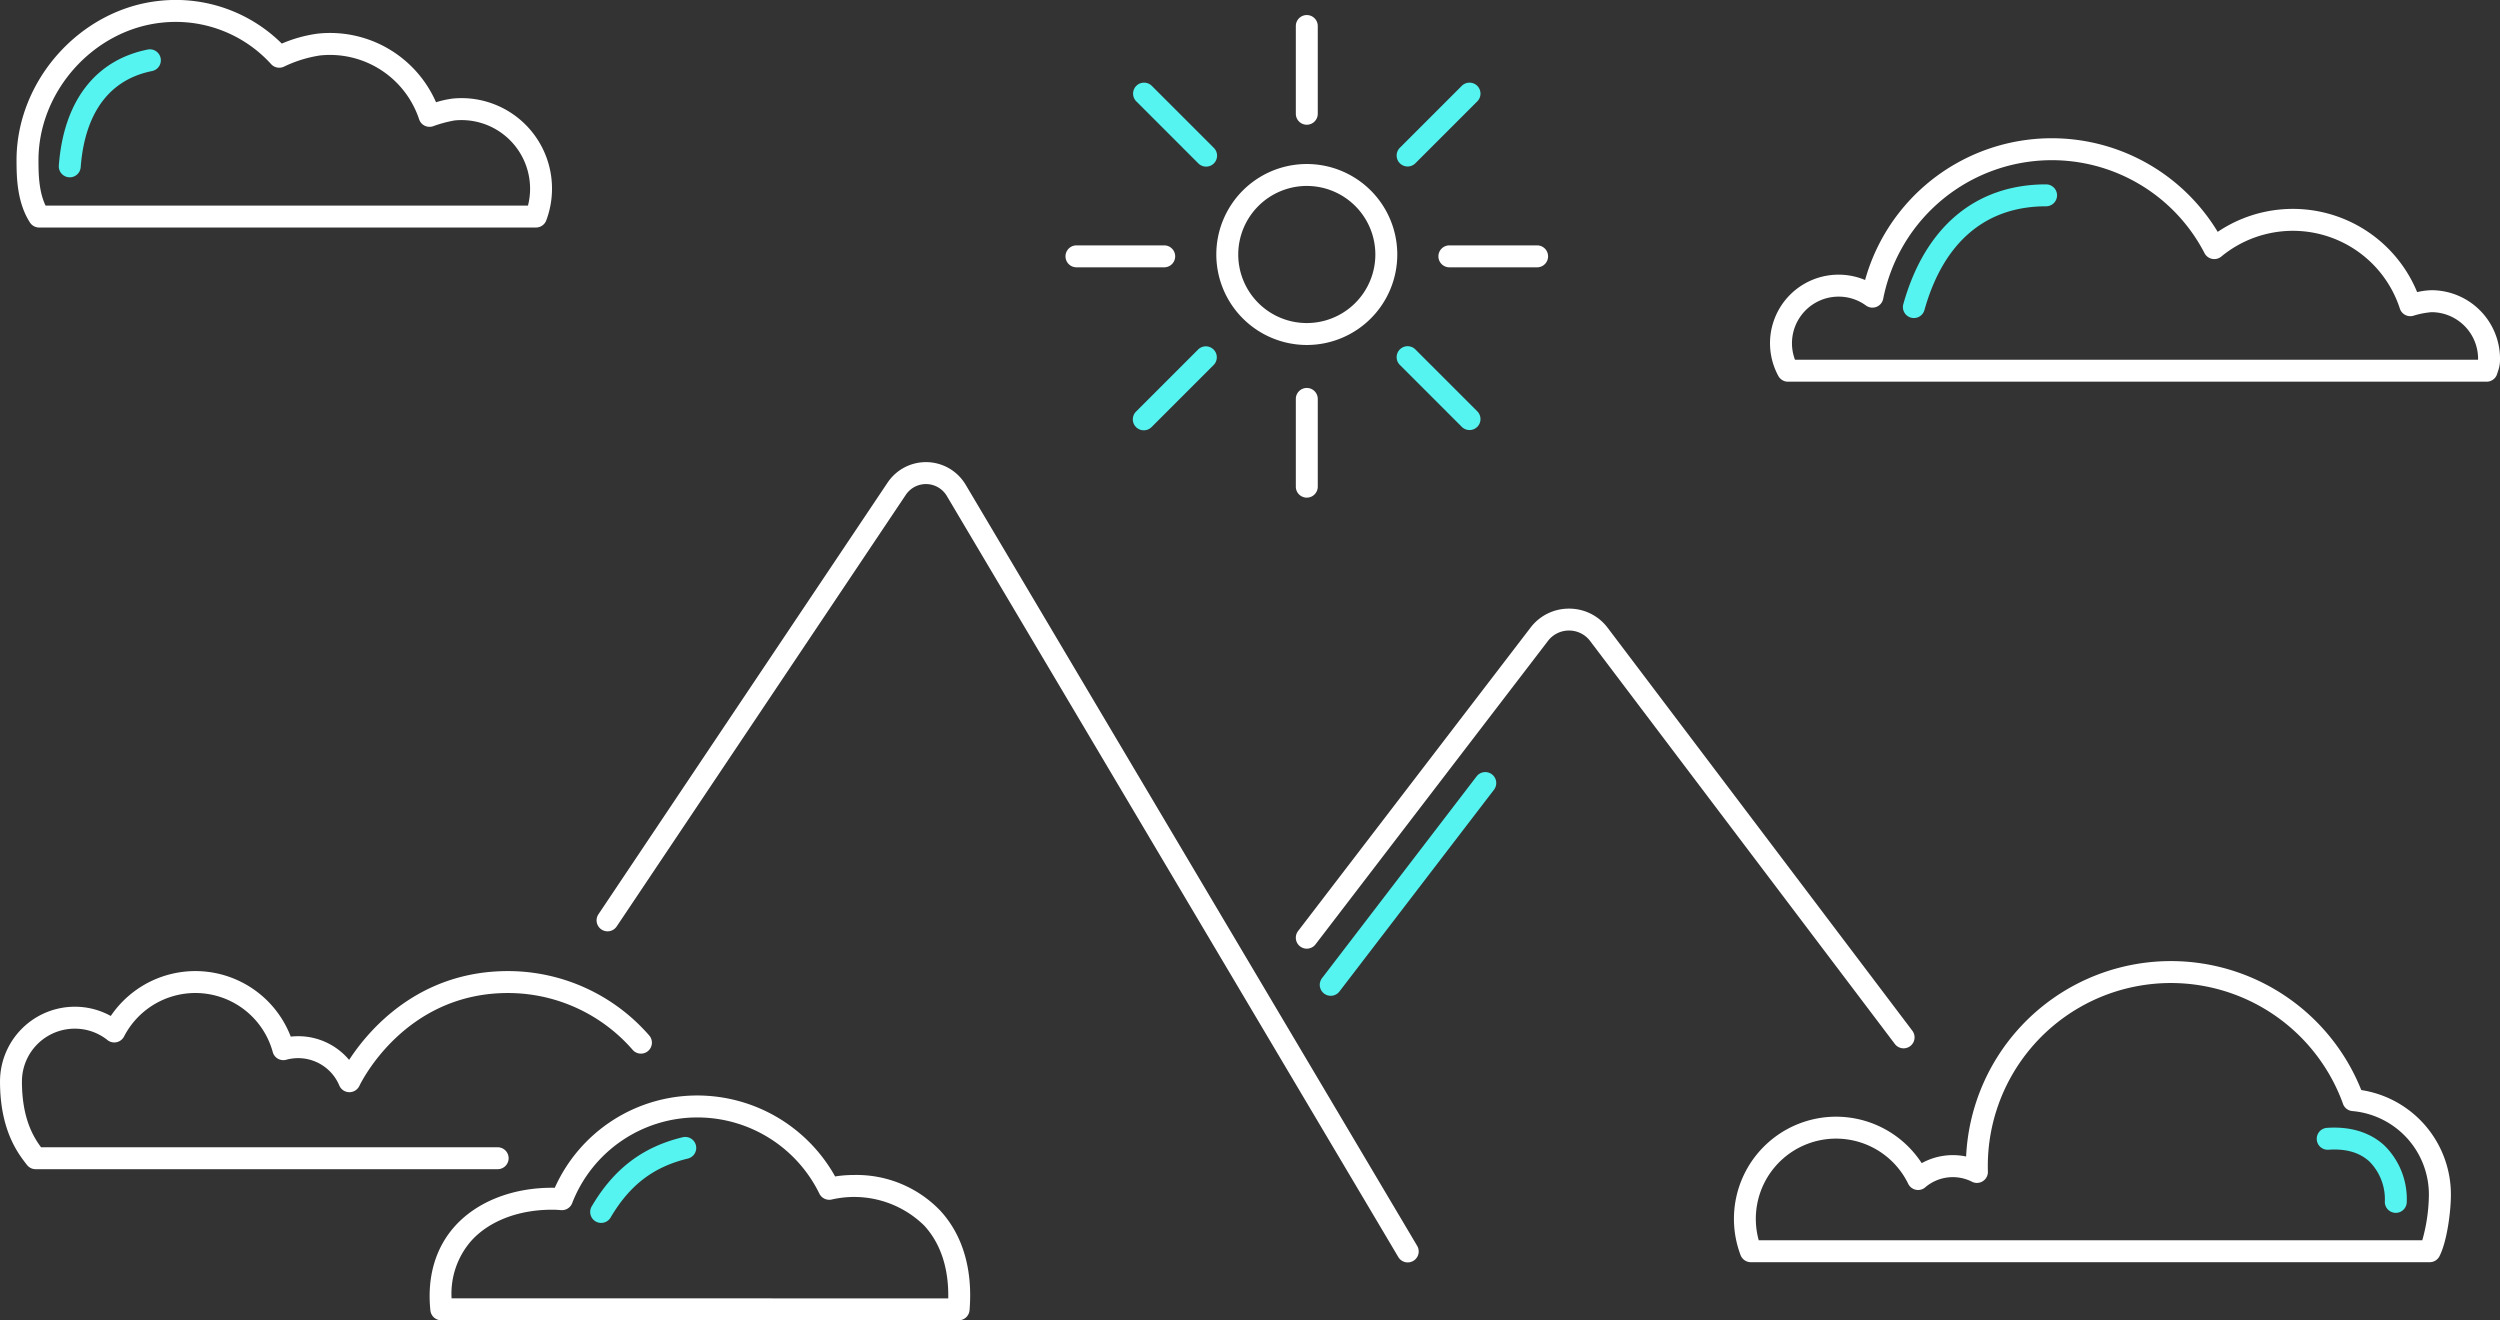 <svg xmlns="http://www.w3.org/2000/svg" width="455.876" height="240.755" viewBox="0 0 455.876 240.755">
  <rect x="0" y="0" width="455.876" height="240.755" fill="#333333" stroke="none"/>
  <g id="Group_2006" data-name="Group 2006" transform="translate(-1971.262 -46.872)">
    <path id="Path_9090" data-name="Path 9090" d="M2209.557,109.78a16.5,16.5,0,1,0-16.5-16.5A16.52,16.52,0,0,0,2209.557,109.78Zm0-29a12.5,12.5,0,1,1-12.5,12.5A12.517,12.517,0,0,1,2209.557,80.778Z" fill="#fff"/>
    <path id="Path_9091" data-name="Path 9091" d="M1976.723,87.447a2,2,0,0,0,1.679.914H2069a2,2,0,0,0,1.872-1.3,16.5,16.5,0,0,0-17.1-22.211,18.148,18.148,0,0,0-3,.667A21.094,21.094,0,0,0,2029.234,53a24.894,24.894,0,0,0-6.585,1.821,27.474,27.474,0,0,0-22.183-7.811c-14.572,1.46-26.32,14.616-26.189,29.327l0,.2C1974.3,79.062,1974.339,83.759,1976.723,87.447Zm24.141-36.454a23.5,23.5,0,0,1,19.844,7.579,2.006,2.006,0,0,0,2.357.444,23,23,0,0,1,6.568-2.033,17.134,17.134,0,0,1,18.059,11.653,2,2,0,0,0,2.564,1.25,23.05,23.05,0,0,1,3.918-1.053,12.505,12.505,0,0,1,13.684,11.193,12.36,12.36,0,0,1-.32,4.335h-87.967c-1.249-2.6-1.275-5.835-1.292-7.856l0-.2C1978.164,63.607,1988.3,52.252,2000.864,50.993Z" fill="#fff"/>
    <path id="Path_9092" data-name="Path 9092" d="M2207.557,119.617v16a2,2,0,1,0,4,0v-16a2,2,0,0,0-4,0Z" fill="#fff"/>
    <path id="Path_9093" data-name="Path 9093" d="M2209.557,69.617a2,2,0,0,0,2-2v-16a2,2,0,0,0-4,0v16A2,2,0,0,0,2209.557,69.617Z" fill="#fff"/>
    <path id="Path_9094" data-name="Path 9094" d="M2226.527,110.588a2,2,0,0,0,0,2.828l11.314,11.313a2,2,0,0,0,2.828-2.828l-11.314-11.313A2,2,0,0,0,2226.527,110.588Z" fill="#55f4f0"/>
    <path id="Path_9095" data-name="Path 9095" d="M2189.758,76.646a2,2,0,1,0,2.828-2.828l-11.314-11.313a2,2,0,0,0-2.828,2.828Z" fill="#55f4f0"/>
    <path id="Path_9096" data-name="Path 9096" d="M2233.557,93.617a2,2,0,0,0,2,2h16a2,2,0,0,0,0-4h-16A2,2,0,0,0,2233.557,93.617Z" fill="#fff"/>
    <path id="Path_9097" data-name="Path 9097" d="M2167.557,95.617h16a2,2,0,0,0,0-4h-16a2,2,0,0,0,0,4Z" fill="#fff"/>
    <path id="Path_9098" data-name="Path 9098" d="M2227.941,77.232a1.99,1.99,0,0,0,1.414-.586l11.314-11.313a2,2,0,0,0-2.828-2.828l-11.314,11.313a2,2,0,0,0,1.414,3.414Z" fill="#55f4f0"/>
    <path id="Path_9099" data-name="Path 9099" d="M2189.758,110.588,2178.444,121.9a2,2,0,1,0,2.828,2.828l11.314-11.313a2,2,0,0,0-2.828-2.828Z" fill="#55f4f0"/>
    <path id="Path_9100" data-name="Path 9100" d="M2414.638,99.792a13.122,13.122,0,0,0-2.609.346,24.51,24.51,0,0,0-36.367-10.986,35.345,35.345,0,0,0-64.3,8.779,12.5,12.5,0,0,0-15.817,17.5,2,2,0,0,0,1.757,1.044h127.4a2,2,0,0,0,1.916-1.426c.057-.189.108-.344.153-.481a6.225,6.225,0,0,0,.371-2.276A12.514,12.514,0,0,0,2414.638,99.792Zm8.5,12.683H2298.581a8.5,8.5,0,0,1,7.95-11.512,8.426,8.426,0,0,1,4.707,1.419l.3.212a2,2,0,0,0,3.127-1.241,31.343,31.343,0,0,1,58.594-8.316,2,2,0,0,0,3.051.622,20.508,20.508,0,0,1,32.567,9.483,2,2,0,0,0,2.484,1.3,15.562,15.562,0,0,1,3.281-.646,8.51,8.51,0,0,1,8.5,8.5C2423.138,112.36,2423.138,112.421,2423.137,112.475Z" fill="#fff"/>
    <path id="Path_9101" data-name="Path 9101" d="M2064.011,258.075a2,2,0,0,0-2-2h-83.264c-1.461-1.967-3.485-5.381-3.485-12a9.636,9.636,0,0,1,9.625-9.625,9.526,9.526,0,0,1,5.884,2.007,2,2,0,0,0,3.108-.576A14.631,14.631,0,0,1,2021,238.718a2,2,0,0,0,2.465,1.4,8.142,8.142,0,0,1,9.67,4.693,2,2,0,0,0,1.8,1.224,2.02,2.02,0,0,0,1.854-1.141c.329-.692,8.286-16.944,27.1-16.944a30.135,30.135,0,0,1,22.709,10.329,2,2,0,1,0,3.013-2.629,34.13,34.13,0,0,0-25.722-11.7c-16.339,0-25.421,10.758-28.966,16.194a12.1,12.1,0,0,0-9.284-4.319,12.513,12.513,0,0,0-1.358.075,18.633,18.633,0,0,0-32.821-3.766,13.476,13.476,0,0,0-6.571-1.684,13.641,13.641,0,0,0-13.625,13.625c0,8.954,3.327,13.2,4.926,15.235a2,2,0,0,0,1.574.765h84.249A2,2,0,0,0,2064.011,258.075Z" fill="#fff"/>
    <path id="Path_9102" data-name="Path 9102" d="M2126.9,261.134a21.44,21.44,0,0,0-3.353.264,28.807,28.807,0,0,0-25.04-14.763,28.433,28.433,0,0,0-26.079,16.831q-.264-.006-.528-.006c-7.225,0-13.664,2.546-17.667,6.984-3.569,3.959-5.122,9.281-4.488,15.389a2,2,0,0,0,1.989,1.794h94.333a2,2,0,0,0,1.994-1.837c.607-7.428-1.237-13.7-5.332-18.145A21.138,21.138,0,0,0,2126.9,261.134Zm-73.292,22.493a14.625,14.625,0,0,1,3.6-10.5c3.245-3.6,8.6-5.663,14.7-5.663.557,0,1.107.025,1.634.075a2,2,0,0,0,2.051-1.262,24.472,24.472,0,0,1,22.922-15.638,24.769,24.769,0,0,1,22.157,13.887,2.007,2.007,0,0,0,2.262,1.075,18.243,18.243,0,0,1,16.861,4.757c2.989,3.245,4.488,7.806,4.381,13.273Z" fill="#fff"/>
    <path id="Path_9103" data-name="Path 9103" d="M2401.843,245.645a37.382,37.382,0,0,0-72.057,12.117,11.747,11.747,0,0,0-8.1,1.212,18.625,18.625,0,0,0-34.239,10.153,18.555,18.555,0,0,0,1.211,6.618,2,2,0,0,0,1.869,1.289h123.794a2,2,0,0,0,1.786-1.1c1.416-2.8,2.076-8.311,2.076-11.154A19.264,19.264,0,0,0,2401.843,245.645Zm11.125,27.389h-121a14.629,14.629,0,0,1,27.246-10.319,2,2,0,0,0,2.972.782,2.016,2.016,0,0,0,.24-.2,7.743,7.743,0,0,1,8.3-1,2.006,2.006,0,0,0,3.027-1.85c-.009-.312-.014-.627-.014-.943a33.381,33.381,0,0,1,64.721-11.489,2,2,0,0,0,1.747,1.46,15.288,15.288,0,0,1,13.965,15.31A31.543,31.543,0,0,1,2412.968,273.034Z" fill="#fff"/>
    <path id="Path_9104" data-name="Path 9104" d="M2147.314,135.2a8.421,8.421,0,0,0-14.2-.324l-52.725,78.711a2,2,0,1,0,3.324,2.226l52.725-78.71a4.421,4.421,0,0,1,7.445.154l82.338,138.8a2,2,0,1,0,3.439-2.041Z" fill="#fff"/>
    <path id="Path_9105" data-name="Path 9105" d="M2318.387,238.034a2,2,0,0,0,1.593-3.206l-55.55-73.462a8.776,8.776,0,0,0-7.047-3.51h-.008a8.771,8.771,0,0,0-7.039,3.491l-42.367,55.3a2,2,0,0,0,3.176,2.432l42.372-55.312a4.8,4.8,0,0,1,3.858-1.915h0a4.807,4.807,0,0,1,3.859,1.922l55.551,73.462A2,2,0,0,0,2318.387,238.034Z" fill="#fff"/>
    <path id="Path_9106" data-name="Path 9106" d="M1983.834,79.2c.051,0,.1.006.151.006a2,2,0,0,0,1.993-1.851c.517-6.907,3.195-15.554,13.01-17.527a2,2,0,1,0-.789-3.922c-9.575,1.925-15.332,9.437-16.21,21.151A2,2,0,0,0,1983.834,79.2Z" fill="#55f4f0"/>
    <path id="Path_9107" data-name="Path 9107" d="M2395.578,252.539a2,2,0,0,0,.285,3.99c3.188-.231,5.706.507,7.494,2.179a9.767,9.767,0,0,1,2.778,7.321,2,2,0,0,0,1.991,2.009h.009a2,2,0,0,0,2-1.991,13.7,13.7,0,0,0-4.045-10.261C2403.491,253.355,2399.853,252.241,2395.578,252.539Z" fill="#55f4f0"/>
    <path id="Path_9108" data-name="Path 9108" d="M2344.366,80.492c-12.839,0-22.084,7.755-26.032,21.835a2,2,0,1,0,3.852,1.08c3.469-12.374,11.139-18.915,22.18-18.915a2,2,0,0,0,0-4Z" fill="#55f4f0"/>
    <path id="Path_9109" data-name="Path 9109" d="M2095.714,254.257c-7.279,1.764-12.539,5.766-16.554,12.6a2,2,0,0,0,3.449,2.027c3.475-5.913,7.807-9.225,14.046-10.737a2,2,0,1,0-.941-3.887Z" fill="#55f4f0"/>
    <path id="Path_9110" data-name="Path 9110" d="M2243.318,188.074a2,2,0,0,0-2.8.372l-28.164,36.766a2,2,0,1,0,3.175,2.432l28.164-36.766A2,2,0,0,0,2243.318,188.074Z" fill="#55f4f0"/>
  </g>
</svg>
